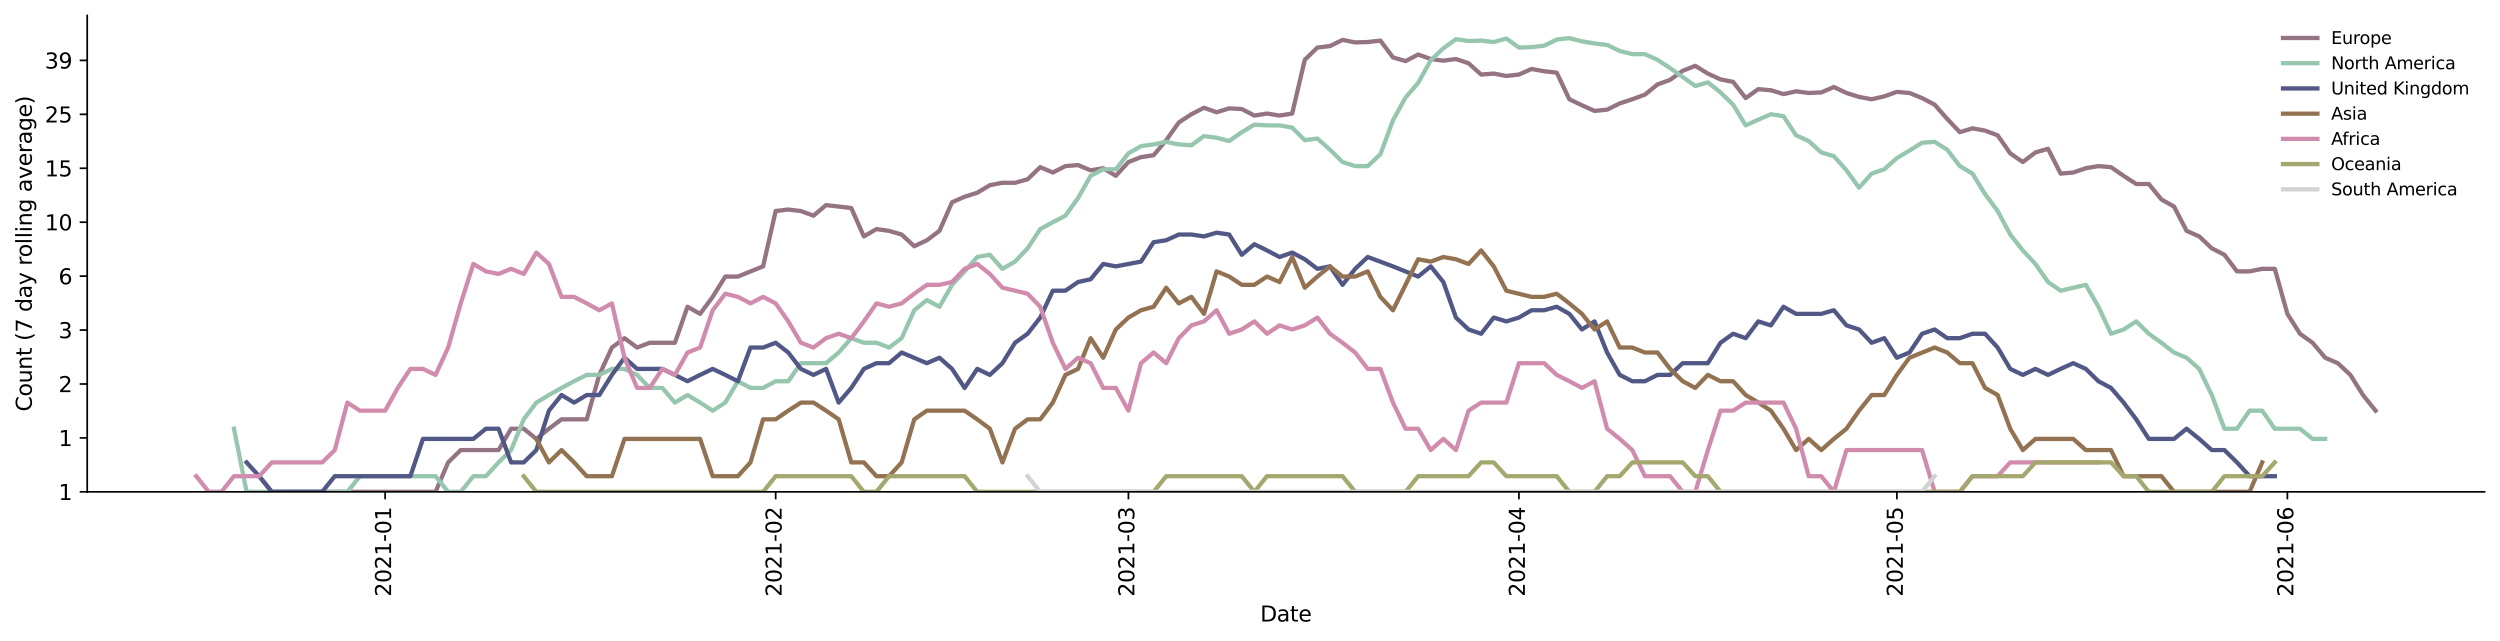 <?xml version="1.0" encoding="utf-8" standalone="no"?>
<!DOCTYPE svg PUBLIC "-//W3C//DTD SVG 1.1//EN"
  "http://www.w3.org/Graphics/SVG/1.1/DTD/svg11.dtd">
<svg height="298.621pt" version="1.1" viewBox="0 0 1163.803 298.621" width="1163.803pt" xmlns="http://www.w3.org/2000/svg" xmlns:xlink="http://www.w3.org/1999/xlink">
 <defs>
  <style type="text/css">*{stroke-linecap:butt;stroke-linejoin:round;}</style>
 </defs>
 <g id="figure_1">
  <g id="patch_1">
   <path d="M 0 298.621 
L 1163.803 298.621 
L 1163.803 0 
L 0 0 
z
" style="fill:#ffffff;"/>
  </g>
  <g id="axes_1">
   <g id="patch_2">
    <path d="M 40.603 228.96 
L 1156.603 228.96 
L 1156.603 7.2 
L 40.603 7.2 
z
" style="fill:#ffffff;"/>
   </g>
   <g id="matplotlib.axis_1">
    <g id="xtick_1">
     <g id="line2d_1">
      <defs>
       <path d="M 0 0 
L 0 3.5 
" id="m1928f4b719" style="stroke:#000000;stroke-width:0.8;"/>
      </defs>
      <g>
       <use style="stroke:#000000;stroke-width:0.8;" x="179.297" xlink:href="#m1928f4b719" y="228.96"/>
      </g>
     </g>
     <g id="text_1">
      <!-- 2021-01 -->
      <g transform="translate(182.056 277.743)rotate(-90)scale(0.1 -0.1)">
       <defs>
        <path d="M 1228 531 
L 3431 531 
L 3431 0 
L 469 0 
L 469 531 
Q 828 903 1448 1529 
Q 2069 2156 2228 2338 
Q 2531 2678 2651 2914 
Q 2772 3150 2772 3378 
Q 2772 3750 2511 3984 
Q 2250 4219 1831 4219 
Q 1534 4219 1204 4116 
Q 875 4013 500 3803 
L 500 4441 
Q 881 4594 1212 4672 
Q 1544 4750 1819 4750 
Q 2544 4750 2975 4387 
Q 3406 4025 3406 3419 
Q 3406 3131 3298 2873 
Q 3191 2616 2906 2266 
Q 2828 2175 2409 1742 
Q 1991 1309 1228 531 
z
" id="DejaVuSans-32" transform="scale(0.016)"/>
        <path d="M 2034 4250 
Q 1547 4250 1301 3770 
Q 1056 3291 1056 2328 
Q 1056 1369 1301 889 
Q 1547 409 2034 409 
Q 2525 409 2770 889 
Q 3016 1369 3016 2328 
Q 3016 3291 2770 3770 
Q 2525 4250 2034 4250 
z
M 2034 4750 
Q 2819 4750 3233 4129 
Q 3647 3509 3647 2328 
Q 3647 1150 3233 529 
Q 2819 -91 2034 -91 
Q 1250 -91 836 529 
Q 422 1150 422 2328 
Q 422 3509 836 4129 
Q 1250 4750 2034 4750 
z
" id="DejaVuSans-30" transform="scale(0.016)"/>
        <path d="M 794 531 
L 1825 531 
L 1825 4091 
L 703 3866 
L 703 4441 
L 1819 4666 
L 2450 4666 
L 2450 531 
L 3481 531 
L 3481 0 
L 794 0 
L 794 531 
z
" id="DejaVuSans-31" transform="scale(0.016)"/>
        <path d="M 313 2009 
L 1997 2009 
L 1997 1497 
L 313 1497 
L 313 2009 
z
" id="DejaVuSans-2d" transform="scale(0.016)"/>
       </defs>
       <use xlink:href="#DejaVuSans-32"/>
       <use x="63.623" xlink:href="#DejaVuSans-30"/>
       <use x="127.246" xlink:href="#DejaVuSans-32"/>
       <use x="190.869" xlink:href="#DejaVuSans-31"/>
       <use x="254.492" xlink:href="#DejaVuSans-2d"/>
       <use x="290.576" xlink:href="#DejaVuSans-30"/>
       <use x="354.199" xlink:href="#DejaVuSans-31"/>
      </g>
     </g>
    </g>
    <g id="xtick_2">
     <g id="line2d_2">
      <g>
       <use style="stroke:#000000;stroke-width:0.8;" x="361.094" xlink:href="#m1928f4b719" y="228.96"/>
      </g>
     </g>
     <g id="text_2">
      <!-- 2021-02 -->
      <g transform="translate(363.853 277.743)rotate(-90)scale(0.1 -0.1)">
       <use xlink:href="#DejaVuSans-32"/>
       <use x="63.623" xlink:href="#DejaVuSans-30"/>
       <use x="127.246" xlink:href="#DejaVuSans-32"/>
       <use x="190.869" xlink:href="#DejaVuSans-31"/>
       <use x="254.492" xlink:href="#DejaVuSans-2d"/>
       <use x="290.576" xlink:href="#DejaVuSans-30"/>
       <use x="354.199" xlink:href="#DejaVuSans-32"/>
      </g>
     </g>
    </g>
    <g id="xtick_3">
     <g id="line2d_3">
      <g>
       <use style="stroke:#000000;stroke-width:0.8;" x="525.298" xlink:href="#m1928f4b719" y="228.96"/>
      </g>
     </g>
     <g id="text_3">
      <!-- 2021-03 -->
      <g transform="translate(528.057 277.743)rotate(-90)scale(0.1 -0.1)">
       <defs>
        <path d="M 2597 2516 
Q 3050 2419 3304 2112 
Q 3559 1806 3559 1356 
Q 3559 666 3084 287 
Q 2609 -91 1734 -91 
Q 1441 -91 1130 -33 
Q 819 25 488 141 
L 488 750 
Q 750 597 1062 519 
Q 1375 441 1716 441 
Q 2309 441 2620 675 
Q 2931 909 2931 1356 
Q 2931 1769 2642 2001 
Q 2353 2234 1838 2234 
L 1294 2234 
L 1294 2753 
L 1863 2753 
Q 2328 2753 2575 2939 
Q 2822 3125 2822 3475 
Q 2822 3834 2567 4026 
Q 2313 4219 1838 4219 
Q 1578 4219 1281 4162 
Q 984 4106 628 3988 
L 628 4550 
Q 988 4650 1302 4700 
Q 1616 4750 1894 4750 
Q 2613 4750 3031 4423 
Q 3450 4097 3450 3541 
Q 3450 3153 3228 2886 
Q 3006 2619 2597 2516 
z
" id="DejaVuSans-33" transform="scale(0.016)"/>
       </defs>
       <use xlink:href="#DejaVuSans-32"/>
       <use x="63.623" xlink:href="#DejaVuSans-30"/>
       <use x="127.246" xlink:href="#DejaVuSans-32"/>
       <use x="190.869" xlink:href="#DejaVuSans-31"/>
       <use x="254.492" xlink:href="#DejaVuSans-2d"/>
       <use x="290.576" xlink:href="#DejaVuSans-30"/>
       <use x="354.199" xlink:href="#DejaVuSans-33"/>
      </g>
     </g>
    </g>
    <g id="xtick_4">
     <g id="line2d_4">
      <g>
       <use style="stroke:#000000;stroke-width:0.8;" x="707.095" xlink:href="#m1928f4b719" y="228.96"/>
      </g>
     </g>
     <g id="text_4">
      <!-- 2021-04 -->
      <g transform="translate(709.854 277.743)rotate(-90)scale(0.1 -0.1)">
       <defs>
        <path d="M 2419 4116 
L 825 1625 
L 2419 1625 
L 2419 4116 
z
M 2253 4666 
L 3047 4666 
L 3047 1625 
L 3713 1625 
L 3713 1100 
L 3047 1100 
L 3047 0 
L 2419 0 
L 2419 1100 
L 313 1100 
L 313 1709 
L 2253 4666 
z
" id="DejaVuSans-34" transform="scale(0.016)"/>
       </defs>
       <use xlink:href="#DejaVuSans-32"/>
       <use x="63.623" xlink:href="#DejaVuSans-30"/>
       <use x="127.246" xlink:href="#DejaVuSans-32"/>
       <use x="190.869" xlink:href="#DejaVuSans-31"/>
       <use x="254.492" xlink:href="#DejaVuSans-2d"/>
       <use x="290.576" xlink:href="#DejaVuSans-30"/>
       <use x="354.199" xlink:href="#DejaVuSans-34"/>
      </g>
     </g>
    </g>
    <g id="xtick_5">
     <g id="line2d_5">
      <g>
       <use style="stroke:#000000;stroke-width:0.8;" x="883.028" xlink:href="#m1928f4b719" y="228.96"/>
      </g>
     </g>
     <g id="text_5">
      <!-- 2021-05 -->
      <g transform="translate(885.787 277.743)rotate(-90)scale(0.1 -0.1)">
       <defs>
        <path d="M 691 4666 
L 3169 4666 
L 3169 4134 
L 1269 4134 
L 1269 2991 
Q 1406 3038 1543 3061 
Q 1681 3084 1819 3084 
Q 2600 3084 3056 2656 
Q 3513 2228 3513 1497 
Q 3513 744 3044 326 
Q 2575 -91 1722 -91 
Q 1428 -91 1123 -41 
Q 819 9 494 109 
L 494 744 
Q 775 591 1075 516 
Q 1375 441 1709 441 
Q 2250 441 2565 725 
Q 2881 1009 2881 1497 
Q 2881 1984 2565 2268 
Q 2250 2553 1709 2553 
Q 1456 2553 1204 2497 
Q 953 2441 691 2322 
L 691 4666 
z
" id="DejaVuSans-35" transform="scale(0.016)"/>
       </defs>
       <use xlink:href="#DejaVuSans-32"/>
       <use x="63.623" xlink:href="#DejaVuSans-30"/>
       <use x="127.246" xlink:href="#DejaVuSans-32"/>
       <use x="190.869" xlink:href="#DejaVuSans-31"/>
       <use x="254.492" xlink:href="#DejaVuSans-2d"/>
       <use x="290.576" xlink:href="#DejaVuSans-30"/>
       <use x="354.199" xlink:href="#DejaVuSans-35"/>
      </g>
     </g>
    </g>
    <g id="xtick_6">
     <g id="line2d_6">
      <g>
       <use style="stroke:#000000;stroke-width:0.8;" x="1064.825" xlink:href="#m1928f4b719" y="228.96"/>
      </g>
     </g>
     <g id="text_6">
      <!-- 2021-06 -->
      <g transform="translate(1067.584 277.743)rotate(-90)scale(0.1 -0.1)">
       <defs>
        <path d="M 2113 2584 
Q 1688 2584 1439 2293 
Q 1191 2003 1191 1497 
Q 1191 994 1439 701 
Q 1688 409 2113 409 
Q 2538 409 2786 701 
Q 3034 994 3034 1497 
Q 3034 2003 2786 2293 
Q 2538 2584 2113 2584 
z
M 3366 4563 
L 3366 3988 
Q 3128 4100 2886 4159 
Q 2644 4219 2406 4219 
Q 1781 4219 1451 3797 
Q 1122 3375 1075 2522 
Q 1259 2794 1537 2939 
Q 1816 3084 2150 3084 
Q 2853 3084 3261 2657 
Q 3669 2231 3669 1497 
Q 3669 778 3244 343 
Q 2819 -91 2113 -91 
Q 1303 -91 875 529 
Q 447 1150 447 2328 
Q 447 3434 972 4092 
Q 1497 4750 2381 4750 
Q 2619 4750 2861 4703 
Q 3103 4656 3366 4563 
z
" id="DejaVuSans-36" transform="scale(0.016)"/>
       </defs>
       <use xlink:href="#DejaVuSans-32"/>
       <use x="63.623" xlink:href="#DejaVuSans-30"/>
       <use x="127.246" xlink:href="#DejaVuSans-32"/>
       <use x="190.869" xlink:href="#DejaVuSans-31"/>
       <use x="254.492" xlink:href="#DejaVuSans-2d"/>
       <use x="290.576" xlink:href="#DejaVuSans-30"/>
       <use x="354.199" xlink:href="#DejaVuSans-36"/>
      </g>
     </g>
    </g>
    <g id="text_7">
     <!-- Date -->
     <g transform="translate(586.652 289.341)scale(0.1 -0.1)">
      <defs>
       <path d="M 1259 4147 
L 1259 519 
L 2022 519 
Q 2988 519 3436 956 
Q 3884 1394 3884 2338 
Q 3884 3275 3436 3711 
Q 2988 4147 2022 4147 
L 1259 4147 
z
M 628 4666 
L 1925 4666 
Q 3281 4666 3915 4102 
Q 4550 3538 4550 2338 
Q 4550 1131 3912 565 
Q 3275 0 1925 0 
L 628 0 
L 628 4666 
z
" id="DejaVuSans-44" transform="scale(0.016)"/>
       <path d="M 2194 1759 
Q 1497 1759 1228 1600 
Q 959 1441 959 1056 
Q 959 750 1161 570 
Q 1363 391 1709 391 
Q 2188 391 2477 730 
Q 2766 1069 2766 1631 
L 2766 1759 
L 2194 1759 
z
M 3341 1997 
L 3341 0 
L 2766 0 
L 2766 531 
Q 2569 213 2275 61 
Q 1981 -91 1556 -91 
Q 1019 -91 701 211 
Q 384 513 384 1019 
Q 384 1609 779 1909 
Q 1175 2209 1959 2209 
L 2766 2209 
L 2766 2266 
Q 2766 2663 2505 2880 
Q 2244 3097 1772 3097 
Q 1472 3097 1187 3025 
Q 903 2953 641 2809 
L 641 3341 
Q 956 3463 1253 3523 
Q 1550 3584 1831 3584 
Q 2591 3584 2966 3190 
Q 3341 2797 3341 1997 
z
" id="DejaVuSans-61" transform="scale(0.016)"/>
       <path d="M 1172 4494 
L 1172 3500 
L 2356 3500 
L 2356 3053 
L 1172 3053 
L 1172 1153 
Q 1172 725 1289 603 
Q 1406 481 1766 481 
L 2356 481 
L 2356 0 
L 1766 0 
Q 1100 0 847 248 
Q 594 497 594 1153 
L 594 3053 
L 172 3053 
L 172 3500 
L 594 3500 
L 594 4494 
L 1172 4494 
z
" id="DejaVuSans-74" transform="scale(0.016)"/>
       <path d="M 3597 1894 
L 3597 1613 
L 953 1613 
Q 991 1019 1311 708 
Q 1631 397 2203 397 
Q 2534 397 2845 478 
Q 3156 559 3463 722 
L 3463 178 
Q 3153 47 2828 -22 
Q 2503 -91 2169 -91 
Q 1331 -91 842 396 
Q 353 884 353 1716 
Q 353 2575 817 3079 
Q 1281 3584 2069 3584 
Q 2775 3584 3186 3129 
Q 3597 2675 3597 1894 
z
M 3022 2063 
Q 3016 2534 2758 2815 
Q 2500 3097 2075 3097 
Q 1594 3097 1305 2825 
Q 1016 2553 972 2059 
L 3022 2063 
z
" id="DejaVuSans-65" transform="scale(0.016)"/>
      </defs>
      <use xlink:href="#DejaVuSans-44"/>
      <use x="77.002" xlink:href="#DejaVuSans-61"/>
      <use x="138.281" xlink:href="#DejaVuSans-74"/>
      <use x="177.49" xlink:href="#DejaVuSans-65"/>
     </g>
    </g>
   </g>
   <g id="matplotlib.axis_2">
    <g id="ytick_1">
     <g id="line2d_7">
      <defs>
       <path d="M 0 0 
L -3.5 0 
" id="m7fd4e493e6" style="stroke:#000000;stroke-width:0.8;"/>
      </defs>
      <g>
       <use style="stroke:#000000;stroke-width:0.8;" x="40.603" xlink:href="#m7fd4e493e6" y="228.96"/>
      </g>
     </g>
     <g id="text_8">
      <!-- 1 -->
      <g transform="translate(27.241 232.759)scale(0.1 -0.1)">
       <use xlink:href="#DejaVuSans-31"/>
      </g>
     </g>
    </g>
    <g id="ytick_2">
     <g id="line2d_8">
      <g>
       <use style="stroke:#000000;stroke-width:0.8;" x="40.603" xlink:href="#m7fd4e493e6" y="203.855"/>
      </g>
     </g>
     <g id="text_9">
      <!-- 1 -->
      <g transform="translate(27.241 207.654)scale(0.1 -0.1)">
       <use xlink:href="#DejaVuSans-31"/>
      </g>
     </g>
    </g>
    <g id="ytick_3">
     <g id="line2d_9">
      <g>
       <use style="stroke:#000000;stroke-width:0.8;" x="40.603" xlink:href="#m7fd4e493e6" y="178.75"/>
      </g>
     </g>
     <g id="text_10">
      <!-- 2 -->
      <g transform="translate(27.241 182.549)scale(0.1 -0.1)">
       <use xlink:href="#DejaVuSans-32"/>
      </g>
     </g>
    </g>
    <g id="ytick_4">
     <g id="line2d_10">
      <g>
       <use style="stroke:#000000;stroke-width:0.8;" x="40.603" xlink:href="#m7fd4e493e6" y="153.645"/>
      </g>
     </g>
     <g id="text_11">
      <!-- 3 -->
      <g transform="translate(27.241 157.444)scale(0.1 -0.1)">
       <use xlink:href="#DejaVuSans-33"/>
      </g>
     </g>
    </g>
    <g id="ytick_5">
     <g id="line2d_11">
      <g>
       <use style="stroke:#000000;stroke-width:0.8;" x="40.603" xlink:href="#m7fd4e493e6" y="128.54"/>
      </g>
     </g>
     <g id="text_12">
      <!-- 6 -->
      <g transform="translate(27.241 132.339)scale(0.1 -0.1)">
       <use xlink:href="#DejaVuSans-36"/>
      </g>
     </g>
    </g>
    <g id="ytick_6">
     <g id="line2d_12">
      <g>
       <use style="stroke:#000000;stroke-width:0.8;" x="40.603" xlink:href="#m7fd4e493e6" y="103.435"/>
      </g>
     </g>
     <g id="text_13">
      <!-- 10 -->
      <g transform="translate(20.878 107.234)scale(0.1 -0.1)">
       <use xlink:href="#DejaVuSans-31"/>
       <use x="63.623" xlink:href="#DejaVuSans-30"/>
      </g>
     </g>
    </g>
    <g id="ytick_7">
     <g id="line2d_13">
      <g>
       <use style="stroke:#000000;stroke-width:0.8;" x="40.603" xlink:href="#m7fd4e493e6" y="78.33"/>
      </g>
     </g>
     <g id="text_14">
      <!-- 15 -->
      <g transform="translate(20.878 82.129)scale(0.1 -0.1)">
       <use xlink:href="#DejaVuSans-31"/>
       <use x="63.623" xlink:href="#DejaVuSans-35"/>
      </g>
     </g>
    </g>
    <g id="ytick_8">
     <g id="line2d_14">
      <g>
       <use style="stroke:#000000;stroke-width:0.8;" x="40.603" xlink:href="#m7fd4e493e6" y="53.225"/>
      </g>
     </g>
     <g id="text_15">
      <!-- 25 -->
      <g transform="translate(20.878 57.024)scale(0.1 -0.1)">
       <use xlink:href="#DejaVuSans-32"/>
       <use x="63.623" xlink:href="#DejaVuSans-35"/>
      </g>
     </g>
    </g>
    <g id="ytick_9">
     <g id="line2d_15">
      <g>
       <use style="stroke:#000000;stroke-width:0.8;" x="40.603" xlink:href="#m7fd4e493e6" y="28.12"/>
      </g>
     </g>
     <g id="text_16">
      <!-- 39 -->
      <g transform="translate(20.878 31.919)scale(0.1 -0.1)">
       <defs>
        <path d="M 703 97 
L 703 672 
Q 941 559 1184 500 
Q 1428 441 1663 441 
Q 2288 441 2617 861 
Q 2947 1281 2994 2138 
Q 2813 1869 2534 1725 
Q 2256 1581 1919 1581 
Q 1219 1581 811 2004 
Q 403 2428 403 3163 
Q 403 3881 828 4315 
Q 1253 4750 1959 4750 
Q 2769 4750 3195 4129 
Q 3622 3509 3622 2328 
Q 3622 1225 3098 567 
Q 2575 -91 1691 -91 
Q 1453 -91 1209 -44 
Q 966 3 703 97 
z
M 1959 2075 
Q 2384 2075 2632 2365 
Q 2881 2656 2881 3163 
Q 2881 3666 2632 3958 
Q 2384 4250 1959 4250 
Q 1534 4250 1286 3958 
Q 1038 3666 1038 3163 
Q 1038 2656 1286 2365 
Q 1534 2075 1959 2075 
z
" id="DejaVuSans-39" transform="scale(0.016)"/>
       </defs>
       <use xlink:href="#DejaVuSans-33"/>
       <use x="63.623" xlink:href="#DejaVuSans-39"/>
      </g>
     </g>
    </g>
    <g id="text_17">
     <!-- Count (7 day rolling average) -->
     <g transform="translate(14.798 191.548)rotate(-90)scale(0.1 -0.1)">
      <defs>
       <path d="M 4122 4306 
L 4122 3641 
Q 3803 3938 3442 4084 
Q 3081 4231 2675 4231 
Q 1875 4231 1450 3742 
Q 1025 3253 1025 2328 
Q 1025 1406 1450 917 
Q 1875 428 2675 428 
Q 3081 428 3442 575 
Q 3803 722 4122 1019 
L 4122 359 
Q 3791 134 3420 21 
Q 3050 -91 2638 -91 
Q 1578 -91 968 557 
Q 359 1206 359 2328 
Q 359 3453 968 4101 
Q 1578 4750 2638 4750 
Q 3056 4750 3426 4639 
Q 3797 4528 4122 4306 
z
" id="DejaVuSans-43" transform="scale(0.016)"/>
       <path d="M 1959 3097 
Q 1497 3097 1228 2736 
Q 959 2375 959 1747 
Q 959 1119 1226 758 
Q 1494 397 1959 397 
Q 2419 397 2687 759 
Q 2956 1122 2956 1747 
Q 2956 2369 2687 2733 
Q 2419 3097 1959 3097 
z
M 1959 3584 
Q 2709 3584 3137 3096 
Q 3566 2609 3566 1747 
Q 3566 888 3137 398 
Q 2709 -91 1959 -91 
Q 1206 -91 779 398 
Q 353 888 353 1747 
Q 353 2609 779 3096 
Q 1206 3584 1959 3584 
z
" id="DejaVuSans-6f" transform="scale(0.016)"/>
       <path d="M 544 1381 
L 544 3500 
L 1119 3500 
L 1119 1403 
Q 1119 906 1312 657 
Q 1506 409 1894 409 
Q 2359 409 2629 706 
Q 2900 1003 2900 1516 
L 2900 3500 
L 3475 3500 
L 3475 0 
L 2900 0 
L 2900 538 
Q 2691 219 2414 64 
Q 2138 -91 1772 -91 
Q 1169 -91 856 284 
Q 544 659 544 1381 
z
M 1991 3584 
L 1991 3584 
z
" id="DejaVuSans-75" transform="scale(0.016)"/>
       <path d="M 3513 2113 
L 3513 0 
L 2938 0 
L 2938 2094 
Q 2938 2591 2744 2837 
Q 2550 3084 2163 3084 
Q 1697 3084 1428 2787 
Q 1159 2491 1159 1978 
L 1159 0 
L 581 0 
L 581 3500 
L 1159 3500 
L 1159 2956 
Q 1366 3272 1645 3428 
Q 1925 3584 2291 3584 
Q 2894 3584 3203 3211 
Q 3513 2838 3513 2113 
z
" id="DejaVuSans-6e" transform="scale(0.016)"/>
       <path id="DejaVuSans-20" transform="scale(0.016)"/>
       <path d="M 1984 4856 
Q 1566 4138 1362 3434 
Q 1159 2731 1159 2009 
Q 1159 1288 1364 580 
Q 1569 -128 1984 -844 
L 1484 -844 
Q 1016 -109 783 600 
Q 550 1309 550 2009 
Q 550 2706 781 3412 
Q 1013 4119 1484 4856 
L 1984 4856 
z
" id="DejaVuSans-28" transform="scale(0.016)"/>
       <path d="M 525 4666 
L 3525 4666 
L 3525 4397 
L 1831 0 
L 1172 0 
L 2766 4134 
L 525 4134 
L 525 4666 
z
" id="DejaVuSans-37" transform="scale(0.016)"/>
       <path d="M 2906 2969 
L 2906 4863 
L 3481 4863 
L 3481 0 
L 2906 0 
L 2906 525 
Q 2725 213 2448 61 
Q 2172 -91 1784 -91 
Q 1150 -91 751 415 
Q 353 922 353 1747 
Q 353 2572 751 3078 
Q 1150 3584 1784 3584 
Q 2172 3584 2448 3432 
Q 2725 3281 2906 2969 
z
M 947 1747 
Q 947 1113 1208 752 
Q 1469 391 1925 391 
Q 2381 391 2643 752 
Q 2906 1113 2906 1747 
Q 2906 2381 2643 2742 
Q 2381 3103 1925 3103 
Q 1469 3103 1208 2742 
Q 947 2381 947 1747 
z
" id="DejaVuSans-64" transform="scale(0.016)"/>
       <path d="M 2059 -325 
Q 1816 -950 1584 -1140 
Q 1353 -1331 966 -1331 
L 506 -1331 
L 506 -850 
L 844 -850 
Q 1081 -850 1212 -737 
Q 1344 -625 1503 -206 
L 1606 56 
L 191 3500 
L 800 3500 
L 1894 763 
L 2988 3500 
L 3597 3500 
L 2059 -325 
z
" id="DejaVuSans-79" transform="scale(0.016)"/>
       <path d="M 2631 2963 
Q 2534 3019 2420 3045 
Q 2306 3072 2169 3072 
Q 1681 3072 1420 2755 
Q 1159 2438 1159 1844 
L 1159 0 
L 581 0 
L 581 3500 
L 1159 3500 
L 1159 2956 
Q 1341 3275 1631 3429 
Q 1922 3584 2338 3584 
Q 2397 3584 2469 3576 
Q 2541 3569 2628 3553 
L 2631 2963 
z
" id="DejaVuSans-72" transform="scale(0.016)"/>
       <path d="M 603 4863 
L 1178 4863 
L 1178 0 
L 603 0 
L 603 4863 
z
" id="DejaVuSans-6c" transform="scale(0.016)"/>
       <path d="M 603 3500 
L 1178 3500 
L 1178 0 
L 603 0 
L 603 3500 
z
M 603 4863 
L 1178 4863 
L 1178 4134 
L 603 4134 
L 603 4863 
z
" id="DejaVuSans-69" transform="scale(0.016)"/>
       <path d="M 2906 1791 
Q 2906 2416 2648 2759 
Q 2391 3103 1925 3103 
Q 1463 3103 1205 2759 
Q 947 2416 947 1791 
Q 947 1169 1205 825 
Q 1463 481 1925 481 
Q 2391 481 2648 825 
Q 2906 1169 2906 1791 
z
M 3481 434 
Q 3481 -459 3084 -895 
Q 2688 -1331 1869 -1331 
Q 1566 -1331 1297 -1286 
Q 1028 -1241 775 -1147 
L 775 -588 
Q 1028 -725 1275 -790 
Q 1522 -856 1778 -856 
Q 2344 -856 2625 -561 
Q 2906 -266 2906 331 
L 2906 616 
Q 2728 306 2450 153 
Q 2172 0 1784 0 
Q 1141 0 747 490 
Q 353 981 353 1791 
Q 353 2603 747 3093 
Q 1141 3584 1784 3584 
Q 2172 3584 2450 3431 
Q 2728 3278 2906 2969 
L 2906 3500 
L 3481 3500 
L 3481 434 
z
" id="DejaVuSans-67" transform="scale(0.016)"/>
       <path d="M 191 3500 
L 800 3500 
L 1894 563 
L 2988 3500 
L 3597 3500 
L 2284 0 
L 1503 0 
L 191 3500 
z
" id="DejaVuSans-76" transform="scale(0.016)"/>
       <path d="M 513 4856 
L 1013 4856 
Q 1481 4119 1714 3412 
Q 1947 2706 1947 2009 
Q 1947 1309 1714 600 
Q 1481 -109 1013 -844 
L 513 -844 
Q 928 -128 1133 580 
Q 1338 1288 1338 2009 
Q 1338 2731 1133 3434 
Q 928 4138 513 4856 
z
" id="DejaVuSans-29" transform="scale(0.016)"/>
      </defs>
      <use xlink:href="#DejaVuSans-43"/>
      <use x="69.824" xlink:href="#DejaVuSans-6f"/>
      <use x="131.006" xlink:href="#DejaVuSans-75"/>
      <use x="194.385" xlink:href="#DejaVuSans-6e"/>
      <use x="257.764" xlink:href="#DejaVuSans-74"/>
      <use x="296.973" xlink:href="#DejaVuSans-20"/>
      <use x="328.76" xlink:href="#DejaVuSans-28"/>
      <use x="367.773" xlink:href="#DejaVuSans-37"/>
      <use x="431.396" xlink:href="#DejaVuSans-20"/>
      <use x="463.184" xlink:href="#DejaVuSans-64"/>
      <use x="526.66" xlink:href="#DejaVuSans-61"/>
      <use x="587.939" xlink:href="#DejaVuSans-79"/>
      <use x="647.119" xlink:href="#DejaVuSans-20"/>
      <use x="678.906" xlink:href="#DejaVuSans-72"/>
      <use x="717.77" xlink:href="#DejaVuSans-6f"/>
      <use x="778.951" xlink:href="#DejaVuSans-6c"/>
      <use x="806.734" xlink:href="#DejaVuSans-6c"/>
      <use x="834.518" xlink:href="#DejaVuSans-69"/>
      <use x="862.301" xlink:href="#DejaVuSans-6e"/>
      <use x="925.68" xlink:href="#DejaVuSans-67"/>
      <use x="989.156" xlink:href="#DejaVuSans-20"/>
      <use x="1020.943" xlink:href="#DejaVuSans-61"/>
      <use x="1082.223" xlink:href="#DejaVuSans-76"/>
      <use x="1141.402" xlink:href="#DejaVuSans-65"/>
      <use x="1202.926" xlink:href="#DejaVuSans-72"/>
      <use x="1244.039" xlink:href="#DejaVuSans-61"/>
      <use x="1305.318" xlink:href="#DejaVuSans-67"/>
      <use x="1368.795" xlink:href="#DejaVuSans-65"/>
      <use x="1430.318" xlink:href="#DejaVuSans-29"/>
     </g>
    </g>
   </g>
   <g id="line2d_16">
    <path clip-path="url(#p9c0e7386a8)" d="M 120.653 221.681 
L 126.517 228.96 
L 202.754 228.96 
L 208.619 215.26 
L 214.483 209.516 
L 232.077 209.516 
L 237.941 199.577 
L 243.805 199.577 
L 249.67 204.32 
L 255.534 199.577 
L 261.399 195.213 
L 273.128 195.213 
L 278.992 174.525 
L 284.856 161.79 
L 290.721 157.426 
L 296.585 161.79 
L 302.45 159.564 
L 314.179 159.564 
L 320.043 142.802 
L 325.907 146.107 
L 331.772 138.192 
L 337.636 128.746 
L 343.501 128.746 
L 355.23 124.003 
L 361.094 98.239 
L 366.958 97.536 
L 372.823 98.239 
L 378.687 100.406 
L 384.552 95.478 
L 396.28 96.841 
L 402.145 110.051 
L 408.009 106.643 
L 413.874 107.475 
L 419.738 109.179 
L 425.603 114.635 
L 431.467 111.838 
L 437.331 107.475 
L 443.196 94.149 
L 449.06 91.583 
L 454.925 89.735 
L 460.789 86.216 
L 466.654 85.092 
L 472.518 85.092 
L 478.382 83.448 
L 484.247 77.813 
L 490.111 80.302 
L 495.976 77.328 
L 501.84 76.848 
L 507.705 79.293 
L 513.569 78.302 
L 519.433 81.853 
L 525.298 75.432 
L 531.162 73.15 
L 537.027 72.264 
L 542.891 65.26 
L 548.756 57.023 
L 554.62 53.173 
L 560.484 50.16 
L 566.349 52.251 
L 572.213 50.454 
L 578.078 50.75 
L 583.942 53.796 
L 589.806 52.864 
L 595.671 53.796 
L 601.535 52.864 
L 607.4 27.861 
L 613.264 22.137 
L 619.129 21.44 
L 624.993 18.575 
L 630.857 19.737 
L 636.722 19.569 
L 642.586 18.904 
L 648.451 26.705 
L 654.315 28.448 
L 660.18 25.387 
L 666.044 27.473 
L 671.908 28.252 
L 677.773 27.473 
L 683.637 29.441 
L 689.502 34.697 
L 695.366 34.258 
L 701.231 35.364 
L 707.095 34.697 
L 712.959 32.111 
L 718.824 33.174 
L 724.688 33.822 
L 730.553 46.204 
L 736.417 49 
L 742.282 51.646 
L 748.146 51.047 
L 754.01 48.146 
L 759.875 46.204 
L 765.739 44.066 
L 771.604 39.301 
L 777.468 37.181 
L 783.332 32.96 
L 789.197 30.657 
L 795.061 34.258 
L 800.926 36.95 
L 806.79 38.113 
L 812.655 45.662 
L 818.519 41.506 
L 824.383 42.008 
L 830.248 43.804 
L 836.112 42.516 
L 841.977 43.285 
L 847.841 43.027 
L 853.706 40.515 
L 859.57 43.285 
L 865.434 45.124 
L 871.299 46.204 
L 877.163 44.858 
L 883.028 42.771 
L 888.892 43.285 
L 894.757 45.662 
L 900.621 48.714 
L 906.485 55.385 
L 912.35 61.525 
L 918.214 59.749 
L 924.079 60.807 
L 929.943 62.988 
L 935.808 71.392 
L 941.672 75.432 
L 947.536 70.961 
L 953.401 69.27 
L 959.265 80.814 
L 965.13 80.302 
L 970.994 78.302 
L 976.859 77.328 
L 982.723 77.813 
L 988.587 81.853 
L 994.452 85.651 
L 1000.316 85.651 
L 1006.181 92.85 
L 1012.045 96.155 
L 1017.909 107.475 
L 1023.774 110.051 
L 1029.638 115.6 
L 1035.503 118.601 
L 1041.367 126.323 
L 1047.232 126.323 
L 1053.096 125.151 
L 1058.96 125.151 
L 1064.825 146.107 
L 1070.689 155.369 
L 1076.554 159.564 
L 1082.418 166.533 
L 1088.283 169.069 
L 1094.147 174.525 
L 1100.011 183.894 
L 1105.876 191.173 
L 1105.876 191.173 
" style="fill:none;stroke:#947383;stroke-linecap:square;stroke-width:2;"/>
   </g>
   <g id="line2d_17">
    <path clip-path="url(#p9c0e7386a8)" d="M 108.924 199.577 
L 114.788 228.96 
L 161.703 228.96 
L 167.568 221.681 
L 202.754 221.681 
L 208.619 228.96 
L 214.483 228.96 
L 220.348 221.681 
L 226.212 221.681 
L 232.077 215.26 
L 237.941 209.516 
L 243.805 195.213 
L 249.67 187.412 
L 255.534 183.894 
L 261.399 180.589 
L 267.263 177.473 
L 273.128 174.525 
L 278.992 174.525 
L 284.856 171.729 
L 290.721 171.729 
L 296.585 174.525 
L 302.45 180.589 
L 308.314 180.589 
L 314.179 187.412 
L 320.043 183.894 
L 325.907 187.412 
L 331.772 191.173 
L 337.636 187.412 
L 343.501 177.473 
L 349.365 180.589 
L 355.23 180.589 
L 361.094 177.473 
L 366.958 177.473 
L 372.823 169.069 
L 384.552 169.069 
L 390.416 164.11 
L 396.28 157.426 
L 402.145 159.564 
L 408.009 159.564 
L 413.874 161.79 
L 419.738 157.426 
L 425.603 144.429 
L 431.467 139.686 
L 437.331 142.802 
L 443.196 132.596 
L 449.06 126.323 
L 454.925 119.64 
L 460.789 118.601 
L 466.654 125.151 
L 472.518 121.778 
L 478.382 115.6 
L 484.247 106.643 
L 490.111 103.435 
L 495.976 100.406 
L 501.84 92.213 
L 507.705 81.853 
L 513.569 78.795 
L 519.433 78.795 
L 525.298 71.392 
L 531.162 68.036 
L 537.027 67.228 
L 542.891 66.039 
L 548.756 67.228 
L 554.62 67.631 
L 560.484 63.36 
L 566.349 64.112 
L 572.213 65.648 
L 578.078 61.525 
L 583.942 58.029 
L 589.806 58.369 
L 595.671 58.369 
L 601.535 59.4 
L 607.4 65.26 
L 613.264 64.492 
L 619.129 69.688 
L 624.993 75.432 
L 630.857 77.328 
L 636.722 77.328 
L 642.586 71.826 
L 648.451 56.034 
L 654.315 45.392 
L 660.18 38.585 
L 666.044 28.056 
L 671.908 22.489 
L 677.773 18.247 
L 683.637 19.07 
L 689.502 18.904 
L 695.366 19.569 
L 701.231 17.922 
L 707.095 22.137 
L 712.959 21.962 
L 718.824 21.268 
L 724.688 18.411 
L 730.553 17.76 
L 736.417 19.236 
L 742.282 20.242 
L 748.146 20.924 
L 754.01 23.738 
L 759.875 25.201 
L 765.739 25.201 
L 771.604 27.861 
L 777.468 31.692 
L 789.197 40.026 
L 795.061 38.348 
L 800.926 43.027 
L 806.79 48.714 
L 812.655 58.369 
L 818.519 55.709 
L 824.383 53.173 
L 830.248 54.11 
L 836.112 62.988 
L 841.977 65.648 
L 847.841 70.961 
L 853.706 72.705 
L 859.57 79.293 
L 865.434 87.364 
L 871.299 80.814 
L 877.163 78.795 
L 883.028 73.599 
L 888.892 70.109 
L 894.757 66.432 
L 900.621 66.039 
L 906.485 69.688 
L 912.35 77.328 
L 918.214 80.814 
L 924.079 90.344 
L 929.943 98.239 
L 935.808 109.179 
L 941.672 116.582 
L 947.536 122.879 
L 953.401 131.282 
L 959.265 135.322 
L 970.994 132.596 
L 976.859 142.802 
L 982.723 155.369 
L 988.587 153.386 
L 994.452 149.625 
L 1000.316 155.369 
L 1006.181 159.564 
L 1012.045 164.11 
L 1017.909 166.533 
L 1023.774 171.729 
L 1029.638 183.894 
L 1035.503 199.577 
L 1041.367 199.577 
L 1047.232 191.173 
L 1053.096 191.173 
L 1058.96 199.577 
L 1070.689 199.577 
L 1076.554 204.32 
L 1082.418 204.32 
L 1082.418 204.32 
" style="fill:none;stroke:#96c6ad;stroke-linecap:square;stroke-width:2;"/>
   </g>
   <g id="line2d_18">
    <path clip-path="url(#p9c0e7386a8)" d="M 114.788 215.26 
L 120.653 221.681 
L 126.517 228.96 
L 149.975 228.96 
L 155.839 221.681 
L 191.026 221.681 
L 196.89 204.32 
L 220.348 204.32 
L 226.212 199.577 
L 232.077 199.577 
L 237.941 215.26 
L 243.805 215.26 
L 249.67 209.516 
L 255.534 191.173 
L 261.399 183.894 
L 267.263 187.412 
L 273.128 183.894 
L 278.992 183.894 
L 284.856 174.525 
L 290.721 166.533 
L 296.585 171.729 
L 308.314 171.729 
L 314.179 174.525 
L 320.043 177.473 
L 325.907 174.525 
L 331.772 171.729 
L 337.636 174.525 
L 343.501 177.473 
L 349.365 161.79 
L 355.23 161.79 
L 361.094 159.564 
L 366.958 164.11 
L 372.823 171.729 
L 378.687 174.525 
L 384.552 171.729 
L 390.416 187.412 
L 396.28 180.589 
L 402.145 171.729 
L 408.009 169.069 
L 413.874 169.069 
L 419.738 164.11 
L 431.467 169.069 
L 437.331 166.533 
L 443.196 171.729 
L 449.06 180.589 
L 454.925 171.729 
L 460.789 174.525 
L 466.654 169.069 
L 472.518 159.564 
L 478.382 155.369 
L 484.247 147.838 
L 490.111 135.322 
L 495.976 135.322 
L 501.84 131.282 
L 507.705 130 
L 513.569 122.879 
L 519.433 124.003 
L 531.162 121.778 
L 537.027 112.755 
L 542.891 111.838 
L 548.756 109.179 
L 554.62 109.179 
L 560.484 110.051 
L 566.349 108.32 
L 572.213 109.179 
L 578.078 118.601 
L 583.942 113.687 
L 589.806 116.582 
L 595.671 119.64 
L 601.535 117.582 
L 607.4 120.698 
L 613.264 125.151 
L 619.129 124.003 
L 624.993 132.596 
L 630.857 125.151 
L 636.722 119.64 
L 648.451 124.003 
L 660.18 128.746 
L 666.044 124.003 
L 671.908 131.282 
L 677.773 147.838 
L 683.637 153.386 
L 689.502 155.369 
L 695.366 147.838 
L 701.231 149.625 
L 707.095 147.838 
L 712.959 144.429 
L 718.824 144.429 
L 724.688 142.802 
L 730.553 146.107 
L 736.417 153.386 
L 742.282 149.625 
L 748.146 164.11 
L 754.01 174.525 
L 759.875 177.473 
L 765.739 177.473 
L 771.604 174.525 
L 777.468 174.525 
L 783.332 169.069 
L 795.061 169.069 
L 800.926 159.564 
L 806.79 155.369 
L 812.655 157.426 
L 818.519 149.625 
L 824.383 151.473 
L 830.248 142.802 
L 836.112 146.107 
L 847.841 146.107 
L 853.706 144.429 
L 859.57 151.473 
L 865.434 153.386 
L 871.299 159.564 
L 877.163 157.426 
L 883.028 166.533 
L 888.892 164.11 
L 894.757 155.369 
L 900.621 153.386 
L 906.485 157.426 
L 912.35 157.426 
L 918.214 155.369 
L 924.079 155.369 
L 929.943 161.79 
L 935.808 171.729 
L 941.672 174.525 
L 947.536 171.729 
L 953.401 174.525 
L 959.265 171.729 
L 965.13 169.069 
L 970.994 171.729 
L 976.859 177.473 
L 982.723 180.589 
L 988.587 187.412 
L 994.452 195.213 
L 1000.316 204.32 
L 1012.045 204.32 
L 1017.909 199.577 
L 1023.774 204.32 
L 1029.638 209.516 
L 1035.503 209.516 
L 1041.367 215.26 
L 1047.232 221.681 
L 1058.96 221.681 
L 1058.96 221.681 
" style="fill:none;stroke:#525886;stroke-linecap:square;stroke-width:2;"/>
   </g>
   <g id="line2d_19">
    <path clip-path="url(#p9c0e7386a8)" d="M 249.67 204.32 
L 255.534 215.26 
L 261.399 209.516 
L 267.263 215.26 
L 273.128 221.681 
L 284.856 221.681 
L 290.721 204.32 
L 325.907 204.32 
L 331.772 221.681 
L 343.501 221.681 
L 349.365 215.26 
L 355.23 195.213 
L 361.094 195.213 
L 366.958 191.173 
L 372.823 187.412 
L 378.687 187.412 
L 384.552 191.173 
L 390.416 195.213 
L 396.28 215.26 
L 402.145 215.26 
L 408.009 221.681 
L 413.874 221.681 
L 419.738 215.26 
L 425.603 195.213 
L 431.467 191.173 
L 449.06 191.173 
L 454.925 195.213 
L 460.789 199.577 
L 466.654 215.26 
L 472.518 199.577 
L 478.382 195.213 
L 484.247 195.213 
L 490.111 187.412 
L 495.976 174.525 
L 501.84 171.729 
L 507.705 157.426 
L 513.569 166.533 
L 519.433 153.386 
L 525.298 147.838 
L 531.162 144.429 
L 537.027 142.802 
L 542.891 133.942 
L 548.756 141.222 
L 554.62 138.192 
L 560.484 146.107 
L 566.349 126.323 
L 572.213 128.746 
L 578.078 132.596 
L 583.942 132.596 
L 589.806 128.746 
L 595.671 131.282 
L 601.535 119.64 
L 607.4 133.942 
L 613.264 128.746 
L 619.129 124.003 
L 624.993 128.746 
L 630.857 128.746 
L 636.722 126.323 
L 642.586 138.192 
L 648.451 144.429 
L 660.18 120.698 
L 666.044 121.778 
L 671.908 119.64 
L 677.773 120.698 
L 683.637 122.879 
L 689.502 116.582 
L 695.366 124.003 
L 701.231 135.322 
L 712.959 138.192 
L 718.824 138.192 
L 724.688 136.739 
L 730.553 141.222 
L 736.417 146.107 
L 742.282 153.386 
L 748.146 149.625 
L 754.01 161.79 
L 759.875 161.79 
L 765.739 164.11 
L 771.604 164.11 
L 777.468 171.729 
L 783.332 177.473 
L 789.197 180.589 
L 795.061 174.525 
L 800.926 177.473 
L 806.79 177.473 
L 812.655 183.894 
L 818.519 187.412 
L 824.383 191.173 
L 830.248 199.577 
L 836.112 209.516 
L 841.977 204.32 
L 847.841 209.516 
L 853.706 204.32 
L 859.57 199.577 
L 865.434 191.173 
L 871.299 183.894 
L 877.163 183.894 
L 883.028 174.525 
L 888.892 166.533 
L 900.621 161.79 
L 906.485 164.11 
L 912.35 169.069 
L 918.214 169.069 
L 924.079 180.589 
L 929.943 183.894 
L 935.808 199.577 
L 941.672 209.516 
L 947.536 204.32 
L 965.13 204.32 
L 970.994 209.516 
L 982.723 209.516 
L 988.587 221.681 
L 1006.181 221.681 
L 1012.045 228.96 
L 1047.232 228.96 
L 1053.096 215.26 
L 1053.096 215.26 
" style="fill:none;stroke:#937252;stroke-linecap:square;stroke-width:2;"/>
   </g>
   <g id="line2d_20">
    <path clip-path="url(#p9c0e7386a8)" d="M 91.33 221.681 
L 97.195 228.96 
L 103.059 228.96 
L 108.924 221.681 
L 120.653 221.681 
L 126.517 215.26 
L 149.975 215.26 
L 155.839 209.516 
L 161.703 187.412 
L 167.568 191.173 
L 179.297 191.173 
L 185.161 180.589 
L 191.026 171.729 
L 196.89 171.729 
L 202.754 174.525 
L 208.619 161.79 
L 214.483 141.222 
L 220.348 122.879 
L 226.212 126.323 
L 232.077 127.521 
L 237.941 125.151 
L 243.805 127.521 
L 249.67 117.582 
L 255.534 122.879 
L 261.399 138.192 
L 267.263 138.192 
L 273.128 141.222 
L 278.992 144.429 
L 284.856 141.222 
L 290.721 166.533 
L 296.585 180.589 
L 302.45 180.589 
L 308.314 171.729 
L 314.179 174.525 
L 320.043 164.11 
L 325.907 161.79 
L 331.772 144.429 
L 337.636 136.739 
L 343.501 138.192 
L 349.365 141.222 
L 355.23 138.192 
L 361.094 141.222 
L 366.958 149.625 
L 372.823 159.564 
L 378.687 161.79 
L 384.552 157.426 
L 390.416 155.369 
L 396.28 157.426 
L 402.145 149.625 
L 408.009 141.222 
L 413.874 142.802 
L 419.738 141.222 
L 425.603 136.739 
L 431.467 132.596 
L 437.331 132.596 
L 443.196 131.282 
L 449.06 125.151 
L 454.925 122.879 
L 460.789 127.521 
L 466.654 133.942 
L 478.382 136.739 
L 484.247 142.802 
L 490.111 159.564 
L 495.976 171.729 
L 501.84 166.533 
L 507.705 169.069 
L 513.569 180.589 
L 519.433 180.589 
L 525.298 191.173 
L 531.162 169.069 
L 537.027 164.11 
L 542.891 169.069 
L 548.756 157.426 
L 554.62 151.473 
L 560.484 149.625 
L 566.349 144.429 
L 572.213 155.369 
L 578.078 153.386 
L 583.942 149.625 
L 589.806 155.369 
L 595.671 151.473 
L 601.535 153.386 
L 607.4 151.473 
L 613.264 147.838 
L 619.129 155.369 
L 624.993 159.564 
L 630.857 164.11 
L 636.722 171.729 
L 642.586 171.729 
L 648.451 187.412 
L 654.315 199.577 
L 660.18 199.577 
L 666.044 209.516 
L 671.908 204.32 
L 677.773 209.516 
L 683.637 191.173 
L 689.502 187.412 
L 701.231 187.412 
L 707.095 169.069 
L 718.824 169.069 
L 724.688 174.525 
L 730.553 177.473 
L 736.417 180.589 
L 742.282 177.473 
L 748.146 199.577 
L 754.01 204.32 
L 759.875 209.516 
L 765.739 221.681 
L 777.468 221.681 
L 783.332 228.96 
L 789.197 228.96 
L 795.061 209.516 
L 800.926 191.173 
L 806.79 191.173 
L 812.655 187.412 
L 830.248 187.412 
L 836.112 199.577 
L 841.977 221.681 
L 847.841 221.681 
L 853.706 228.96 
L 859.57 209.516 
L 894.757 209.516 
L 900.621 228.96 
L 912.35 228.96 
L 918.214 221.681 
L 929.943 221.681 
L 935.808 215.26 
L 976.859 215.26 
L 976.859 215.26 
" style="fill:none;stroke:#d18cad;stroke-linecap:square;stroke-width:2;"/>
   </g>
   <g id="line2d_21">
    <path clip-path="url(#p9c0e7386a8)" d="M 243.805 221.681 
L 249.67 228.96 
L 355.23 228.96 
L 361.094 221.681 
L 396.28 221.681 
L 402.145 228.96 
L 408.009 228.96 
L 413.874 221.681 
L 449.06 221.681 
L 454.925 228.96 
L 537.027 228.96 
L 542.891 221.681 
L 578.078 221.681 
L 583.942 228.96 
L 589.806 221.681 
L 624.993 221.681 
L 630.857 228.96 
L 654.315 228.96 
L 660.18 221.681 
L 683.637 221.681 
L 689.502 215.26 
L 695.366 215.26 
L 701.231 221.681 
L 724.688 221.681 
L 730.553 228.96 
L 742.282 228.96 
L 748.146 221.681 
L 754.01 221.681 
L 759.875 215.26 
L 783.332 215.26 
L 789.197 221.681 
L 795.061 221.681 
L 800.926 228.96 
L 912.35 228.96 
L 918.214 221.681 
L 941.672 221.681 
L 947.536 215.26 
L 982.723 215.26 
L 988.587 221.681 
L 994.452 221.681 
L 1000.316 228.96 
L 1029.638 228.96 
L 1035.503 221.681 
L 1053.096 221.681 
L 1058.96 215.26 
L 1058.96 215.26 
" style="fill:none;stroke:#a4a86f;stroke-linecap:square;stroke-width:2;"/>
   </g>
   <g id="line2d_22">
    <path clip-path="url(#p9c0e7386a8)" d="M 478.382 221.681 
L 484.247 228.96 
L 490.111 228.96 
L 495.976 228.96 
L 501.84 228.96 
L 507.705 228.96 
L 513.569 228.96 
L 519.433 228.96 
L 525.298 228.96 
L 531.162 228.96 
L 537.027 228.96 
L 542.891 228.96 
L 548.756 228.96 
L 554.62 228.96 
L 560.484 228.96 
L 566.349 228.96 
L 572.213 228.96 
L 578.078 228.96 
L 583.942 228.96 
L 589.806 228.96 
L 595.671 228.96 
L 601.535 228.96 
L 607.4 228.96 
L 613.264 228.96 
L 619.129 228.96 
L 624.993 228.96 
L 630.857 228.96 
L 636.722 228.96 
L 642.586 228.96 
L 648.451 228.96 
L 654.315 228.96 
L 660.18 228.96 
L 666.044 228.96 
L 671.908 228.96 
L 677.773 228.96 
L 683.637 228.96 
L 689.502 228.96 
L 695.366 228.96 
L 701.231 228.96 
L 707.095 228.96 
L 712.959 228.96 
L 718.824 228.96 
L 724.688 228.96 
L 730.553 228.96 
L 736.417 228.96 
L 742.282 228.96 
L 748.146 228.96 
L 754.01 228.96 
L 759.875 228.96 
L 765.739 228.96 
L 771.604 228.96 
L 777.468 228.96 
L 783.332 228.96 
L 789.197 228.96 
L 795.061 228.96 
L 800.926 228.96 
L 806.79 228.96 
L 812.655 228.96 
L 818.519 228.96 
L 824.383 228.96 
L 830.248 228.96 
L 836.112 228.96 
L 841.977 228.96 
L 847.841 228.96 
L 853.706 228.96 
L 859.57 228.96 
L 865.434 228.96 
L 871.299 228.96 
L 877.163 228.96 
L 883.028 228.96 
L 888.892 228.96 
L 894.757 228.96 
L 900.621 221.681 
" style="fill:none;stroke:#d3d3d3;stroke-linecap:square;stroke-width:2;"/>
   </g>
   <g id="patch_3">
    <path d="M 40.603 228.96 
L 40.603 7.2 
" style="fill:none;stroke:#000000;stroke-linecap:square;stroke-linejoin:miter;stroke-width:0.8;"/>
   </g>
   <g id="patch_4">
    <path d="M 40.603 228.96 
L 1156.603 228.96 
" style="fill:none;stroke:#000000;stroke-linecap:square;stroke-linejoin:miter;stroke-width:0.8;"/>
   </g>
   <g id="legend_1">
    <g id="line2d_23">
     <path d="M 1062.792 17.679 
L 1078.792 17.679 
" style="fill:none;stroke:#947383;stroke-linecap:square;stroke-width:2;"/>
    </g>
    <g id="line2d_24"/>
    <g id="text_18">
     <!-- Europe -->
     <g transform="translate(1085.192 20.479)scale(0.08 -0.08)">
      <defs>
       <path d="M 628 4666 
L 3578 4666 
L 3578 4134 
L 1259 4134 
L 1259 2753 
L 3481 2753 
L 3481 2222 
L 1259 2222 
L 1259 531 
L 3634 531 
L 3634 0 
L 628 0 
L 628 4666 
z
" id="DejaVuSans-45" transform="scale(0.016)"/>
       <path d="M 1159 525 
L 1159 -1331 
L 581 -1331 
L 581 3500 
L 1159 3500 
L 1159 2969 
Q 1341 3281 1617 3432 
Q 1894 3584 2278 3584 
Q 2916 3584 3314 3078 
Q 3713 2572 3713 1747 
Q 3713 922 3314 415 
Q 2916 -91 2278 -91 
Q 1894 -91 1617 61 
Q 1341 213 1159 525 
z
M 3116 1747 
Q 3116 2381 2855 2742 
Q 2594 3103 2138 3103 
Q 1681 3103 1420 2742 
Q 1159 2381 1159 1747 
Q 1159 1113 1420 752 
Q 1681 391 2138 391 
Q 2594 391 2855 752 
Q 3116 1113 3116 1747 
z
" id="DejaVuSans-70" transform="scale(0.016)"/>
      </defs>
      <use xlink:href="#DejaVuSans-45"/>
      <use x="63.184" xlink:href="#DejaVuSans-75"/>
      <use x="126.562" xlink:href="#DejaVuSans-72"/>
      <use x="165.426" xlink:href="#DejaVuSans-6f"/>
      <use x="226.607" xlink:href="#DejaVuSans-70"/>
      <use x="290.084" xlink:href="#DejaVuSans-65"/>
     </g>
    </g>
    <g id="line2d_25">
     <path d="M 1062.792 29.421 
L 1078.792 29.421 
" style="fill:none;stroke:#96c6ad;stroke-linecap:square;stroke-width:2;"/>
    </g>
    <g id="line2d_26"/>
    <g id="text_19">
     <!-- North America -->
     <g transform="translate(1085.192 32.221)scale(0.08 -0.08)">
      <defs>
       <path d="M 628 4666 
L 1478 4666 
L 3547 763 
L 3547 4666 
L 4159 4666 
L 4159 0 
L 3309 0 
L 1241 3903 
L 1241 0 
L 628 0 
L 628 4666 
z
" id="DejaVuSans-4e" transform="scale(0.016)"/>
       <path d="M 3513 2113 
L 3513 0 
L 2938 0 
L 2938 2094 
Q 2938 2591 2744 2837 
Q 2550 3084 2163 3084 
Q 1697 3084 1428 2787 
Q 1159 2491 1159 1978 
L 1159 0 
L 581 0 
L 581 4863 
L 1159 4863 
L 1159 2956 
Q 1366 3272 1645 3428 
Q 1925 3584 2291 3584 
Q 2894 3584 3203 3211 
Q 3513 2838 3513 2113 
z
" id="DejaVuSans-68" transform="scale(0.016)"/>
       <path d="M 2188 4044 
L 1331 1722 
L 3047 1722 
L 2188 4044 
z
M 1831 4666 
L 2547 4666 
L 4325 0 
L 3669 0 
L 3244 1197 
L 1141 1197 
L 716 0 
L 50 0 
L 1831 4666 
z
" id="DejaVuSans-41" transform="scale(0.016)"/>
       <path d="M 3328 2828 
Q 3544 3216 3844 3400 
Q 4144 3584 4550 3584 
Q 5097 3584 5394 3201 
Q 5691 2819 5691 2113 
L 5691 0 
L 5113 0 
L 5113 2094 
Q 5113 2597 4934 2840 
Q 4756 3084 4391 3084 
Q 3944 3084 3684 2787 
Q 3425 2491 3425 1978 
L 3425 0 
L 2847 0 
L 2847 2094 
Q 2847 2600 2669 2842 
Q 2491 3084 2119 3084 
Q 1678 3084 1418 2786 
Q 1159 2488 1159 1978 
L 1159 0 
L 581 0 
L 581 3500 
L 1159 3500 
L 1159 2956 
Q 1356 3278 1631 3431 
Q 1906 3584 2284 3584 
Q 2666 3584 2933 3390 
Q 3200 3197 3328 2828 
z
" id="DejaVuSans-6d" transform="scale(0.016)"/>
       <path d="M 3122 3366 
L 3122 2828 
Q 2878 2963 2633 3030 
Q 2388 3097 2138 3097 
Q 1578 3097 1268 2742 
Q 959 2388 959 1747 
Q 959 1106 1268 751 
Q 1578 397 2138 397 
Q 2388 397 2633 464 
Q 2878 531 3122 666 
L 3122 134 
Q 2881 22 2623 -34 
Q 2366 -91 2075 -91 
Q 1284 -91 818 406 
Q 353 903 353 1747 
Q 353 2603 823 3093 
Q 1294 3584 2113 3584 
Q 2378 3584 2631 3529 
Q 2884 3475 3122 3366 
z
" id="DejaVuSans-63" transform="scale(0.016)"/>
      </defs>
      <use xlink:href="#DejaVuSans-4e"/>
      <use x="74.805" xlink:href="#DejaVuSans-6f"/>
      <use x="135.986" xlink:href="#DejaVuSans-72"/>
      <use x="177.1" xlink:href="#DejaVuSans-74"/>
      <use x="216.309" xlink:href="#DejaVuSans-68"/>
      <use x="279.688" xlink:href="#DejaVuSans-20"/>
      <use x="311.475" xlink:href="#DejaVuSans-41"/>
      <use x="379.883" xlink:href="#DejaVuSans-6d"/>
      <use x="477.295" xlink:href="#DejaVuSans-65"/>
      <use x="538.818" xlink:href="#DejaVuSans-72"/>
      <use x="579.932" xlink:href="#DejaVuSans-69"/>
      <use x="607.715" xlink:href="#DejaVuSans-63"/>
      <use x="662.695" xlink:href="#DejaVuSans-61"/>
     </g>
    </g>
    <g id="line2d_27">
     <path d="M 1062.792 41.164 
L 1078.792 41.164 
" style="fill:none;stroke:#525886;stroke-linecap:square;stroke-width:2;"/>
    </g>
    <g id="line2d_28"/>
    <g id="text_20">
     <!-- United Kingdom -->
     <g transform="translate(1085.192 43.964)scale(0.08 -0.08)">
      <defs>
       <path d="M 556 4666 
L 1191 4666 
L 1191 1831 
Q 1191 1081 1462 751 
Q 1734 422 2344 422 
Q 2950 422 3222 751 
Q 3494 1081 3494 1831 
L 3494 4666 
L 4128 4666 
L 4128 1753 
Q 4128 841 3676 375 
Q 3225 -91 2344 -91 
Q 1459 -91 1007 375 
Q 556 841 556 1753 
L 556 4666 
z
" id="DejaVuSans-55" transform="scale(0.016)"/>
       <path d="M 628 4666 
L 1259 4666 
L 1259 2694 
L 3353 4666 
L 4166 4666 
L 1850 2491 
L 4331 0 
L 3500 0 
L 1259 2247 
L 1259 0 
L 628 0 
L 628 4666 
z
" id="DejaVuSans-4b" transform="scale(0.016)"/>
      </defs>
      <use xlink:href="#DejaVuSans-55"/>
      <use x="73.193" xlink:href="#DejaVuSans-6e"/>
      <use x="136.572" xlink:href="#DejaVuSans-69"/>
      <use x="164.355" xlink:href="#DejaVuSans-74"/>
      <use x="203.564" xlink:href="#DejaVuSans-65"/>
      <use x="265.088" xlink:href="#DejaVuSans-64"/>
      <use x="328.564" xlink:href="#DejaVuSans-20"/>
      <use x="360.352" xlink:href="#DejaVuSans-4b"/>
      <use x="425.928" xlink:href="#DejaVuSans-69"/>
      <use x="453.711" xlink:href="#DejaVuSans-6e"/>
      <use x="517.09" xlink:href="#DejaVuSans-67"/>
      <use x="580.566" xlink:href="#DejaVuSans-64"/>
      <use x="644.043" xlink:href="#DejaVuSans-6f"/>
      <use x="705.225" xlink:href="#DejaVuSans-6d"/>
     </g>
    </g>
    <g id="line2d_29">
     <path d="M 1062.792 52.906 
L 1078.792 52.906 
" style="fill:none;stroke:#937252;stroke-linecap:square;stroke-width:2;"/>
    </g>
    <g id="line2d_30"/>
    <g id="text_21">
     <!-- Asia -->
     <g transform="translate(1085.192 55.706)scale(0.08 -0.08)">
      <defs>
       <path d="M 2834 3397 
L 2834 2853 
Q 2591 2978 2328 3040 
Q 2066 3103 1784 3103 
Q 1356 3103 1142 2972 
Q 928 2841 928 2578 
Q 928 2378 1081 2264 
Q 1234 2150 1697 2047 
L 1894 2003 
Q 2506 1872 2764 1633 
Q 3022 1394 3022 966 
Q 3022 478 2636 193 
Q 2250 -91 1575 -91 
Q 1294 -91 989 -36 
Q 684 19 347 128 
L 347 722 
Q 666 556 975 473 
Q 1284 391 1588 391 
Q 1994 391 2212 530 
Q 2431 669 2431 922 
Q 2431 1156 2273 1281 
Q 2116 1406 1581 1522 
L 1381 1569 
Q 847 1681 609 1914 
Q 372 2147 372 2553 
Q 372 3047 722 3315 
Q 1072 3584 1716 3584 
Q 2034 3584 2315 3537 
Q 2597 3491 2834 3397 
z
" id="DejaVuSans-73" transform="scale(0.016)"/>
      </defs>
      <use xlink:href="#DejaVuSans-41"/>
      <use x="68.408" xlink:href="#DejaVuSans-73"/>
      <use x="120.508" xlink:href="#DejaVuSans-69"/>
      <use x="148.291" xlink:href="#DejaVuSans-61"/>
     </g>
    </g>
    <g id="line2d_31">
     <path d="M 1062.792 64.649 
L 1078.792 64.649 
" style="fill:none;stroke:#d18cad;stroke-linecap:square;stroke-width:2;"/>
    </g>
    <g id="line2d_32"/>
    <g id="text_22">
     <!-- Africa -->
     <g transform="translate(1085.192 67.449)scale(0.08 -0.08)">
      <defs>
       <path d="M 2375 4863 
L 2375 4384 
L 1825 4384 
Q 1516 4384 1395 4259 
Q 1275 4134 1275 3809 
L 1275 3500 
L 2222 3500 
L 2222 3053 
L 1275 3053 
L 1275 0 
L 697 0 
L 697 3053 
L 147 3053 
L 147 3500 
L 697 3500 
L 697 3744 
Q 697 4328 969 4595 
Q 1241 4863 1831 4863 
L 2375 4863 
z
" id="DejaVuSans-66" transform="scale(0.016)"/>
      </defs>
      <use xlink:href="#DejaVuSans-41"/>
      <use x="64.783" xlink:href="#DejaVuSans-66"/>
      <use x="99.988" xlink:href="#DejaVuSans-72"/>
      <use x="141.102" xlink:href="#DejaVuSans-69"/>
      <use x="168.885" xlink:href="#DejaVuSans-63"/>
      <use x="223.865" xlink:href="#DejaVuSans-61"/>
     </g>
    </g>
    <g id="line2d_33">
     <path d="M 1062.792 76.391 
L 1078.792 76.391 
" style="fill:none;stroke:#a4a86f;stroke-linecap:square;stroke-width:2;"/>
    </g>
    <g id="line2d_34"/>
    <g id="text_23">
     <!-- Oceania -->
     <g transform="translate(1085.192 79.191)scale(0.08 -0.08)">
      <defs>
       <path d="M 2522 4238 
Q 1834 4238 1429 3725 
Q 1025 3213 1025 2328 
Q 1025 1447 1429 934 
Q 1834 422 2522 422 
Q 3209 422 3611 934 
Q 4013 1447 4013 2328 
Q 4013 3213 3611 3725 
Q 3209 4238 2522 4238 
z
M 2522 4750 
Q 3503 4750 4090 4092 
Q 4678 3434 4678 2328 
Q 4678 1225 4090 567 
Q 3503 -91 2522 -91 
Q 1538 -91 948 565 
Q 359 1222 359 2328 
Q 359 3434 948 4092 
Q 1538 4750 2522 4750 
z
" id="DejaVuSans-4f" transform="scale(0.016)"/>
      </defs>
      <use xlink:href="#DejaVuSans-4f"/>
      <use x="78.711" xlink:href="#DejaVuSans-63"/>
      <use x="133.691" xlink:href="#DejaVuSans-65"/>
      <use x="195.215" xlink:href="#DejaVuSans-61"/>
      <use x="256.494" xlink:href="#DejaVuSans-6e"/>
      <use x="319.873" xlink:href="#DejaVuSans-69"/>
      <use x="347.656" xlink:href="#DejaVuSans-61"/>
     </g>
    </g>
    <g id="line2d_35">
     <path d="M 1062.792 88.134 
L 1078.792 88.134 
" style="fill:none;stroke:#d3d3d3;stroke-linecap:square;stroke-width:2;"/>
    </g>
    <g id="line2d_36"/>
    <g id="text_24">
     <!-- South America -->
     <g transform="translate(1085.192 90.934)scale(0.08 -0.08)">
      <defs>
       <path d="M 3425 4513 
L 3425 3897 
Q 3066 4069 2747 4153 
Q 2428 4238 2131 4238 
Q 1616 4238 1336 4038 
Q 1056 3838 1056 3469 
Q 1056 3159 1242 3001 
Q 1428 2844 1947 2747 
L 2328 2669 
Q 3034 2534 3370 2195 
Q 3706 1856 3706 1288 
Q 3706 609 3251 259 
Q 2797 -91 1919 -91 
Q 1588 -91 1214 -16 
Q 841 59 441 206 
L 441 856 
Q 825 641 1194 531 
Q 1563 422 1919 422 
Q 2459 422 2753 634 
Q 3047 847 3047 1241 
Q 3047 1584 2836 1778 
Q 2625 1972 2144 2069 
L 1759 2144 
Q 1053 2284 737 2584 
Q 422 2884 422 3419 
Q 422 4038 858 4394 
Q 1294 4750 2059 4750 
Q 2388 4750 2728 4690 
Q 3069 4631 3425 4513 
z
" id="DejaVuSans-53" transform="scale(0.016)"/>
      </defs>
      <use xlink:href="#DejaVuSans-53"/>
      <use x="63.477" xlink:href="#DejaVuSans-6f"/>
      <use x="124.658" xlink:href="#DejaVuSans-75"/>
      <use x="188.037" xlink:href="#DejaVuSans-74"/>
      <use x="227.246" xlink:href="#DejaVuSans-68"/>
      <use x="290.625" xlink:href="#DejaVuSans-20"/>
      <use x="322.412" xlink:href="#DejaVuSans-41"/>
      <use x="390.82" xlink:href="#DejaVuSans-6d"/>
      <use x="488.232" xlink:href="#DejaVuSans-65"/>
      <use x="549.756" xlink:href="#DejaVuSans-72"/>
      <use x="590.869" xlink:href="#DejaVuSans-69"/>
      <use x="618.652" xlink:href="#DejaVuSans-63"/>
      <use x="673.633" xlink:href="#DejaVuSans-61"/>
     </g>
    </g>
   </g>
  </g>
 </g>
 <defs>
  <clipPath id="p9c0e7386a8">
   <rect height="221.76" width="1116" x="40.603" y="7.2"/>
  </clipPath>
 </defs>
</svg>
